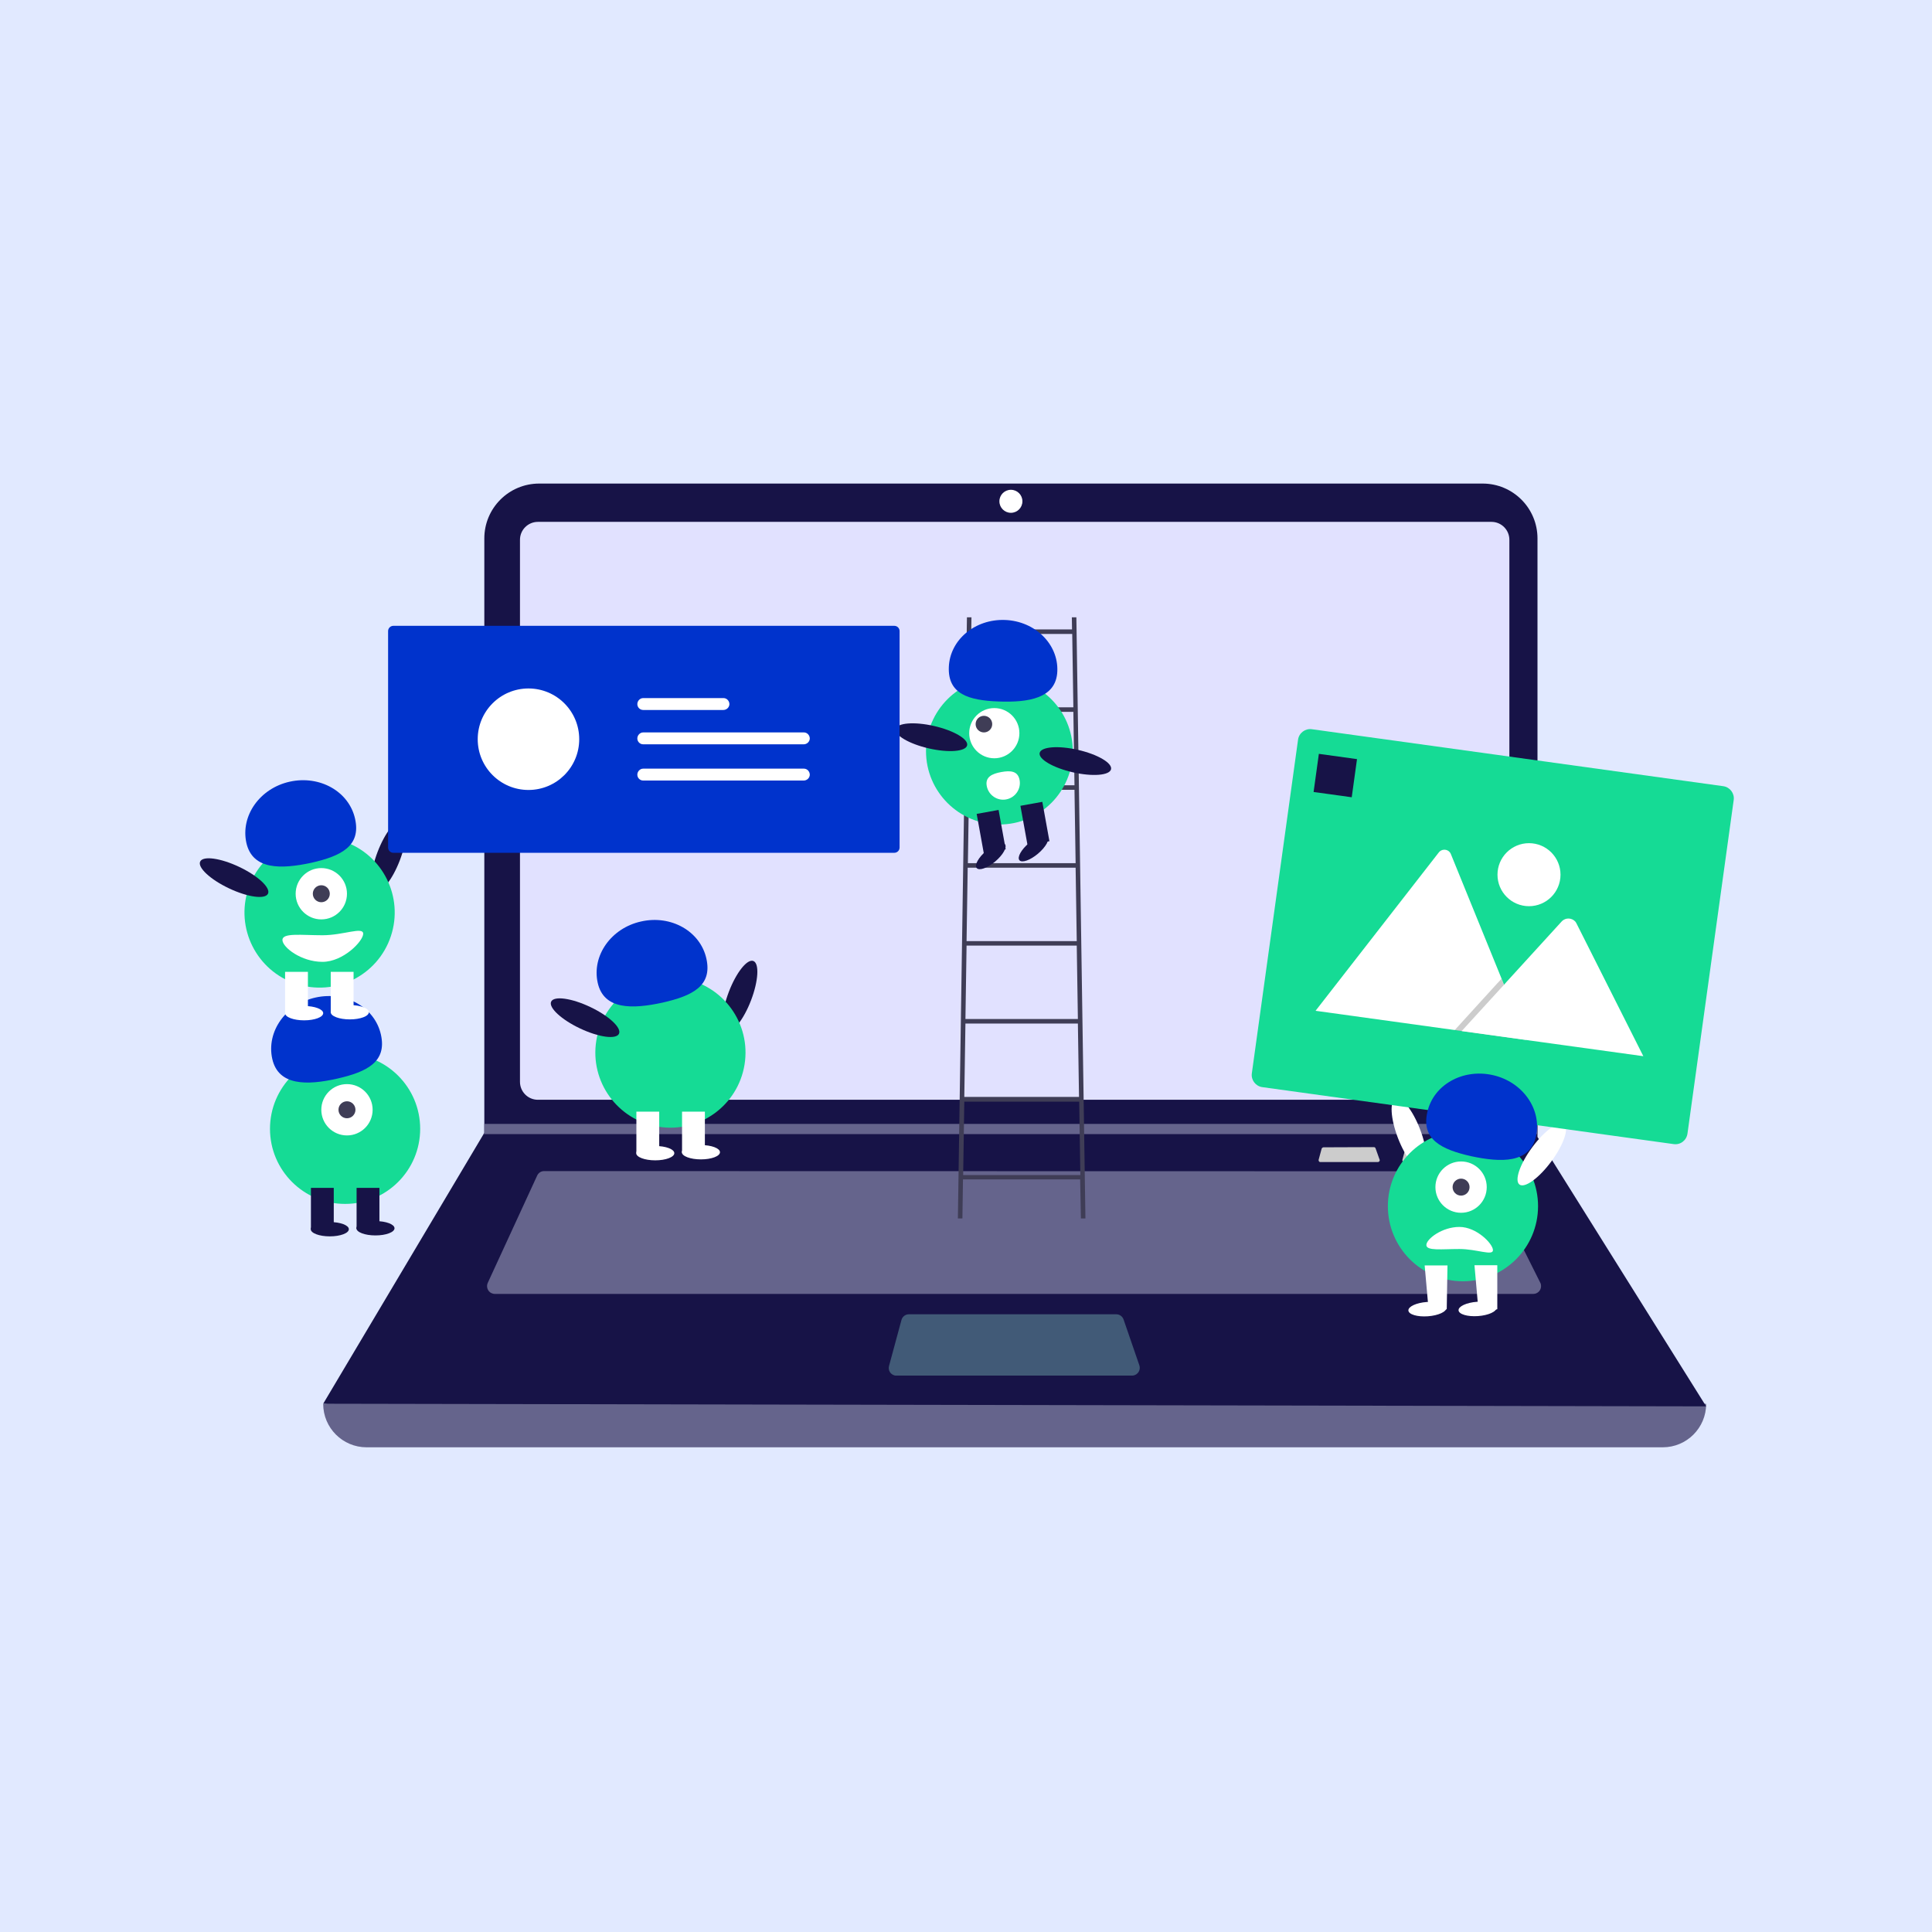 <?xml version="1.0" encoding="utf-8"?>
<!-- Generator: Adobe Illustrator 24.0.1, SVG Export Plug-In . SVG Version: 6.00 Build 0)  -->
<svg version="1.1" xmlns="http://www.w3.org/2000/svg" xmlns:xlink="http://www.w3.org/1999/xlink" x="0px" y="0px"
	 viewBox="0 0 1024 1024" style="enable-background:new 0 0 1024 1024;" xml:space="preserve">
<style type="text/css">
	.st0{fill:#E1E9FF;}
	.st1{display:none;opacity:0.18;}
	.st2{display:inline;fill:#FFFFFF;}
	.st3{fill:#65648C;}
	.st4{fill:#171347;}
	.st5{fill:#E1E1FF;}
	.st6{fill:#FFFFFF;}
	.st7{fill:#415A77;}
	.st8{fill:#CCCCCC;}
	.st9{fill:#3F3D56;}
	.st10{fill:#15DB95;}
	.st11{fill:#0033CC;}
	.st12{opacity:0.2;enable-background:new    ;}
</style>
<g id="Layer_2">
	<rect class="st0" width="1024" height="1024"/>
</g>
<g id="Layer_3" class="st1">
	<circle class="st2" cx="85" cy="79" r="42"/>
	<circle class="st2" cx="917" cy="932" r="42"/>
	<circle class="st2" cx="85" cy="939" r="42"/>
	<circle class="st2" cx="447" cy="174" r="25"/>
	<circle class="st2" cx="360" cy="819" r="25"/>
	<circle class="st2" cx="495.5" cy="935.5" r="18.5"/>
	<circle class="st2" cx="916.5" cy="672.5" r="19.5"/>
	<circle class="st2" cx="942" cy="322" r="25"/>
	<circle class="st2" cx="781" cy="149" r="25"/>
	<circle class="st2" cx="654.5" cy="51.5" r="8.5"/>
	<circle class="st2" cx="952.5" cy="49.5" r="14.5"/>
	<circle class="st2" cx="68" cy="277" r="25"/>
	<circle class="st2" cx="93" cy="781" r="25"/>
</g>
<g id="Layer_1">
	<g>
		<path class="st3" d="M881.3,767.1h-687c-12.7,0-23-10.3-23-23l0,0c249-28.9,493.4-28.9,733,0l0,0
			C904.3,756.8,894,767.1,881.3,767.1z"/>
		<path class="st4" d="M904.3,745.4l-733-1.4l85-142.9l0.4-0.7v-315c0-16.1,13-29.1,29.1-29.1c0,0,0,0,0,0h500
			c16.1,0,29.1,13,29.1,29.1c0,0,0,0,0,0v317.2L904.3,745.4z"/>
		<path class="st5" d="M285.1,276.6c-5.2,0-9.5,4.2-9.5,9.5v287.3c0,5.2,4.2,9.5,9.5,9.5h505.4c5.2,0,9.5-4.2,9.5-9.5V286.1
			c0-5.2-4.2-9.5-9.5-9.5H285.1z"/>
		<path class="st3" d="M288.4,620.7c-1.6,0-3,0.9-3.7,2.4L258.5,680c-0.9,2,0,4.5,2,5.4c0.5,0.2,1.1,0.4,1.7,0.4h550.5
			c2.2,0,4.1-1.8,4.1-4.1c0-0.6-0.1-1.3-0.4-1.8L787.9,623c-0.7-1.4-2.1-2.3-3.6-2.2L288.4,620.7z"/>
		<circle class="st6" cx="535.8" cy="265.7" r="6.1"/>
		<path class="st7" d="M481.7,696.6c-1.8,0-3.4,1.2-3.9,3l-6.6,24.4c-0.6,2.2,0.7,4.4,2.9,5c0.3,0.1,0.7,0.1,1.1,0.1H600
			c2.2,0,4.1-1.8,4.1-4.1c0-0.5-0.1-0.9-0.2-1.3l-8.4-24.4c-0.6-1.6-2.1-2.7-3.8-2.7L481.7,696.6z"/>
		<polygon class="st3" points="814.9,595.7 814.9,601.1 256.2,601.1 256.7,600.4 256.7,595.7 		"/>
		<path class="st8" d="M745.9,608.1c-0.4,0-0.8,0.3-1,0.7l-1.6,5.9c-0.1,0.5,0.2,1.1,0.7,1.2c0.1,0,0.2,0,0.3,0h30.4
			c0.5,0,1-0.4,1-1c0-0.1,0-0.2-0.1-0.3l-2.1-5.9c-0.1-0.4-0.5-0.7-0.9-0.7L745.9,608.1z"/>
		<path class="st8" d="M701.5,608.1c-0.4,0-0.8,0.3-1,0.7l-1.6,5.9c-0.1,0.5,0.2,1.1,0.7,1.2c0.1,0,0.2,0,0.3,0h30.4
			c0.5,0,1-0.4,1-1c0-0.1,0-0.2-0.1-0.3l-2.1-5.9c-0.1-0.4-0.5-0.7-0.9-0.7L701.5,608.1z"/>
		<path class="st9" d="M572.9,645.8h2.4l-4.8-318.6h-2.4l0.1,6.4h-53.4l0.1-6.4h-2.4l-4.8,318.6h2.4l0.3-20.7h62.1L572.9,645.8z
			 M569.5,416.2h-55.9l0.6-38.9h54.7L569.5,416.2z M569.5,418.6l0.6,38.9h-57.1l0.6-38.9H569.5z M570.1,459.9l0.6,38.9h-58.4
			l0.6-38.9H570.1z M570.7,501.2l0.6,38.9h-59.6l0.6-38.9H570.7z M571.3,542.5l0.6,38.9h-60.8l0.6-38.9H571.3z M568.3,336l0.6,38.9
			h-54.7l0.6-38.9H568.3z M510.5,622.8l0.6-38.9H572l0.6,38.9H510.5z"/>
		<circle class="st10" cx="529.7" cy="398.1" r="38.9"/>
		
			<rect x="542.7" y="425.8" transform="matrix(0.984 -0.178 0.178 0.984 -68.967 104.71)" class="st4" width="11.8" height="21.2"/>
		
			<rect x="519.5" y="430.1" transform="matrix(0.984 -0.178 0.178 0.984 -70.088 100.639)" class="st4" width="11.8" height="21.2"/>
		
			<ellipse transform="matrix(0.763 -0.646 0.646 0.763 -168.754 446.926)" class="st4" cx="525.3" cy="453.7" rx="9.8" ry="3.7"/>
		
			<ellipse transform="matrix(0.763 -0.646 0.646 0.763 -160.703 460.654)" class="st4" cx="548" cy="449.5" rx="9.8" ry="3.7"/>
		<circle class="st6" cx="527" cy="388.6" r="13.3"/>
		<circle class="st9" cx="521.5" cy="383.8" r="4.4"/>
		<path class="st11" d="M560.4,355.8c0.6-14.4-11.8-26.6-27.7-27.2c-15.9-0.6-29.2,10.5-29.8,24.9c-0.6,14.4,10.5,17.7,26.3,18.3
			C545.1,372.4,559.8,370.2,560.4,355.8z"/>
		<ellipse transform="matrix(0.223 -0.975 0.975 0.223 2.344 784.996)" class="st4" cx="493.8" cy="391" rx="6.1" ry="19.4"/>
		
			<ellipse transform="matrix(0.223 -0.975 0.975 0.223 49.221 869.207)" class="st4" cx="570.1" cy="403.7" rx="6.1" ry="19.4"/>
		<path class="st6" d="M540.4,413.4c0.9,4.8-2.3,9.4-7.1,10.3c-4.8,0.9-9.4-2.3-10.3-7.1l0,0c-0.9-4.8,2.8-6.5,7.7-7.4
			S539.5,408.6,540.4,413.4z"/>
		
			<ellipse transform="matrix(0.357 -0.934 0.934 0.357 -240.885 705.785)" class="st4" cx="392.2" cy="527.9" rx="19.9" ry="6.3"/>
		
			<ellipse transform="matrix(0.16 -0.987 0.987 0.16 -252.27 819.398)" class="st10" cx="355.4" cy="558" rx="39.8" ry="39.8"/>
		<rect x="337.3" y="589.2" class="st6" width="12.1" height="21.7"/>
		<rect x="361.5" y="589.2" class="st6" width="12.1" height="21.7"/>
		<ellipse class="st6" cx="347.3" cy="611.2" rx="10.1" ry="3.8"/>
		<ellipse class="st6" cx="371.5" cy="610.7" rx="10.1" ry="3.8"/>
		<path class="st11" d="M316.8,520.9c-3.2-14.4,7.1-29,23-32.5c15.9-3.6,31.4,5.2,34.6,19.7c3.2,14.4-7.3,19.7-23.2,23.3
			C335.2,534.9,320,535.3,316.8,520.9z"/>
		
			<ellipse transform="matrix(0.428 -0.903 0.903 0.428 -309.961 588.868)" class="st4" cx="310.5" cy="539.5" rx="6.3" ry="19.9"/>
		<circle class="st10" cx="182.9" cy="598.3" r="39.8"/>
		<rect x="164.8" y="629.6" class="st4" width="12.1" height="21.7"/>
		<rect x="189" y="629.6" class="st4" width="12.1" height="21.7"/>
		<ellipse class="st4" cx="174.8" cy="651.5" rx="10.1" ry="3.8"/>
		<ellipse class="st4" cx="199" cy="651" rx="10.1" ry="3.8"/>
		<circle class="st6" cx="183.9" cy="588.2" r="13.6"/>
		<circle class="st9" cx="183.9" cy="588.2" r="4.5"/>
		<path class="st11" d="M144.3,561.2c-3.2-14.4,7.1-29,23-32.5s31.4,5.2,34.6,19.7c3.2,14.4-7.3,19.7-23.2,23.3
			S147.5,575.6,144.3,561.2z"/>
		
			<ellipse transform="matrix(0.357 -0.934 0.934 0.357 -291.303 484.269)" class="st4" cx="206.1" cy="453.7" rx="19.9" ry="6.3"/>
		
			<ellipse transform="matrix(0.316 -0.949 0.949 0.316 -343.232 491.426)" class="st10" cx="169.3" cy="483.8" rx="39.8" ry="39.8"/>
		<rect x="151.1" y="515.1" class="st6" width="12.1" height="21.7"/>
		<rect x="175.3" y="515.1" class="st6" width="12.1" height="21.7"/>
		<ellipse class="st6" cx="161.2" cy="537" rx="10.1" ry="3.8"/>
		<ellipse class="st6" cx="185.4" cy="536.5" rx="10.1" ry="3.8"/>
		<circle class="st6" cx="170.3" cy="473.7" r="13.6"/>
		<circle class="st9" cx="170.3" cy="473.7" r="4.5"/>
		<path class="st11" d="M130.6,446.8c-3.2-14.4,7.1-29,23-32.5s31.4,5.2,34.6,19.7c3.2,14.4-7.3,19.7-23.2,23.3
			C149.1,460.7,133.9,461.2,130.6,446.8z"/>
		
			<ellipse transform="matrix(0.428 -0.903 0.903 0.428 -349.338 378.341)" class="st4" cx="124.4" cy="465.3" rx="6.3" ry="19.9"/>
		<path class="st6" d="M149.7,498.2c0,3.9,10,11.6,21.2,11.6c11.1,0,21.6-11,21.6-14.9c0-3.9-10.4,0.8-21.6,0.8
			C159.8,495.7,149.7,494.3,149.7,498.2z"/>
		<path class="st11" d="M208.5,331.7c-1.5,0-2.8,1.2-2.8,2.8v114.7c0,1.5,1.2,2.8,2.8,2.8h265.5c1.5,0,2.8-1.2,2.8-2.8V334.5
			c0-1.5-1.2-2.8-2.8-2.8H208.5z"/>
		<circle class="st6" cx="280.1" cy="391.8" r="26.9"/>
		<path id="b71acdfd-6a55-428e-917a-53f192cb0203" class="st6" d="M340.9,388.2c-1.7,0-3.1,1.5-3.1,3.2c0,1.7,1.4,3.1,3.1,3.1H426
			c1.7,0,3.2-1.4,3.2-3.1c0-1.7-1.4-3.2-3.1-3.2c0,0-0.1,0-0.1,0H340.9z"/>
		<path id="ad4fbcfa-41b0-45f9-a593-23b6dc3fe165" class="st6" d="M340.9,370c-1.7,0-3.1,1.5-3.1,3.2c0,1.7,1.4,3.1,3.1,3.1h42.5
			c1.7,0,3.2-1.4,3.2-3.1c0-1.7-1.4-3.2-3.1-3.2c0,0,0,0,0,0c0,0-0.1,0-0.1,0H340.9z"/>
		<path id="bce2a7cd-a325-424d-9b3a-f63d1dad5aba" class="st6" d="M340.9,407.4c-1.7,0-3.1,1.5-3.1,3.2c0,1.7,1.4,3.1,3.1,3.1H426
			c1.7,0,3.2-1.4,3.2-3.1c0-1.7-1.4-3.2-3.1-3.2c0,0-0.1,0-0.1,0H340.9z"/>
		
			<ellipse transform="matrix(0.934 -0.357 0.357 0.934 -165.321 306.272)" class="st6" cx="746.9" cy="600.9" rx="6.3" ry="19.9"/>
		<circle class="st10" cx="775.4" cy="639.3" r="39.8"/>
		<polygon class="st6" points="793.6,670.6 781.5,670.6 783.8,696.6 793.6,693.9 		"/>
		<polygon class="st6" points="767.2,670.7 755.1,670.7 757.4,696.6 766.8,693.9 		"/>
		
			<ellipse transform="matrix(0.997 -7.291862e-02 7.291862e-02 0.997 -48.597 57.034)" class="st6" cx="756.8" cy="694.1" rx="10.1" ry="3.8"/>
		<circle class="st6" cx="774.4" cy="629.2" r="13.6"/>
		<circle class="st9" cx="774.4" cy="629.2" r="4.5"/>
		
			<ellipse transform="matrix(0.594 -0.804 0.804 0.594 -160.148 905.813)" class="st6" cx="817.5" cy="611.6" rx="19.9" ry="6.3"/>
		<path class="st6" d="M756,659.9c0-3.2,8.3-9.6,17.5-9.6s17.8,9,17.8,12.3c0,3.2-8.6-0.6-17.8-0.6S756,663.1,756,659.9z"/>
		<path class="st10" d="M887.1,606.4L669,576.2c-3.5-0.5-6-3.8-5.5-7.3L688,392c0.5-3.5,3.8-6,7.3-5.5l218.1,30.2
			c3.5,0.5,6,3.8,5.5,7.3l-24.5,176.8C893.9,604.4,890.7,606.9,887.1,606.4z"/>
		<path class="st6" d="M809,551.2l-111.3-15.4c-0.1,0-0.3,0-0.4-0.1l65.3-83.9c1.2-1.6,3.6-1.9,5.2-0.7c0.5,0.4,1,1,1.2,1.6
			l26.9,66.1l1.3,3.2L809,551.2z"/>
		<polygon class="st12" points="809,551.2 771,546 793.4,521.4 795,519.7 795.8,518.8 797.1,521.9 		"/>
		<path class="st6" d="M871,559.8l-96.3-13.3l22.4-24.5l1.6-1.8l29.2-32c2-1.9,5.1-1.8,7,0.2c0.1,0.1,0.2,0.3,0.3,0.4
			c0.1,0.2,0.2,0.3,0.3,0.5L871,559.8z"/>
		<circle class="st6" cx="810.4" cy="463.6" r="16.7"/>
		
			<rect x="697.6" y="401.4" transform="matrix(0.137 -0.991 0.991 0.137 202.872 1056.1)" class="st4" width="20.4" height="20.4"/>
		<path class="st11" d="M814.1,602.3c3.2-14.4-7.1-29-23-32.5s-31.4,5.2-34.6,19.7c-3.2,14.4,7.3,19.7,23.2,23.3
			C795.6,616.2,810.8,616.7,814.1,602.3z"/>
		
			<ellipse transform="matrix(0.997 -7.291862e-02 7.291862e-02 0.997 -48.522 58.969)" class="st6" cx="783.4" cy="694" rx="10.1" ry="3.8"/>
	</g>
</g>
</svg>
